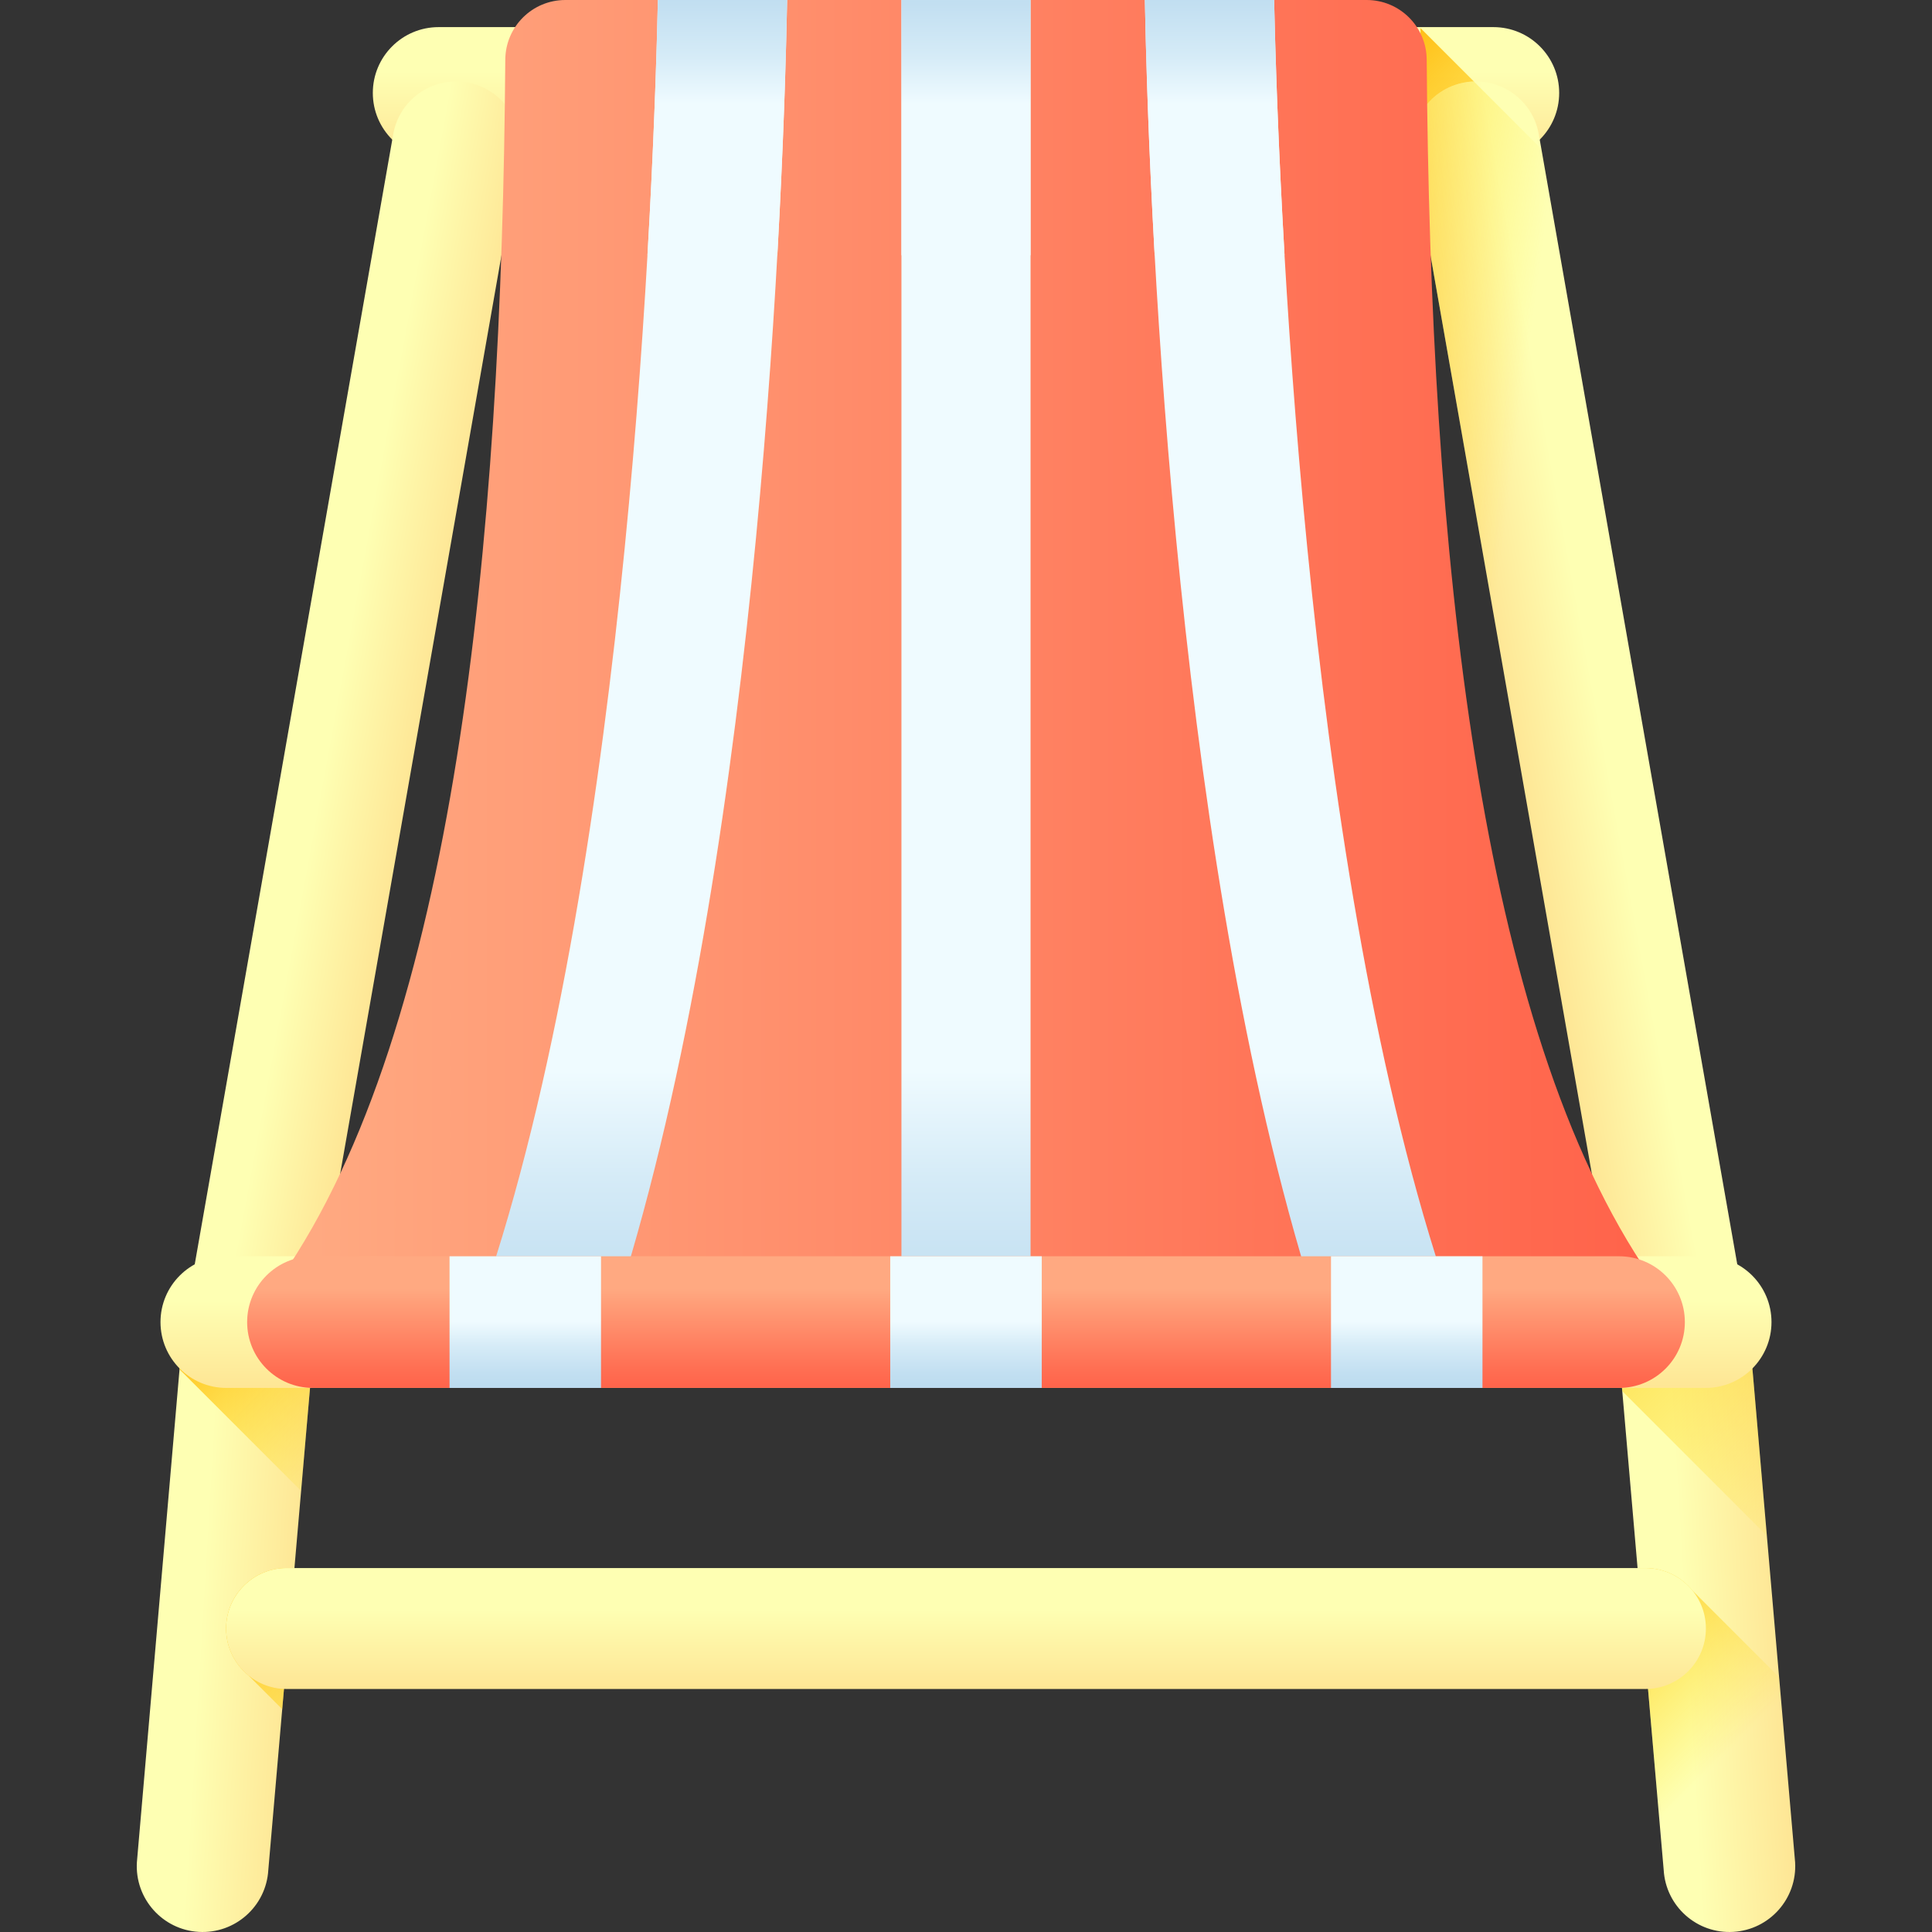 <?xml version="1.0" encoding="iso-8859-1"?>
<!-- Generator: Adobe Illustrator 19.0.0, SVG Export Plug-In . SVG Version: 6.00 Build 0)  -->
<svg version="1.1" id="Capa_1" xmlns="http://www.w3.org/2000/svg" xmlns:xlink="http://www.w3.org/1999/xlink" x="0px" y="0px"
	 viewBox="0 0 512 512" style="enable-background:new 0 0 512 512;" xml:space="preserve">
<rect x="0" y="0" width="512" height="512" fill="#333333" stroke="none"/>
<linearGradient id="SVGID_1_" gradientUnits="userSpaceOnUse" x1="254.809" y1="495.548" x2="254.809" y2="450.543" gradientTransform="matrix(1.004 0 0 -1.004 0.192 516.561)">
	<stop  offset="0" style="stop-color:#FEFFB3"/>
	<stop  offset="1" style="stop-color:#FFCD77"/>
</linearGradient>
<path style="fill:url(#SVGID_1_);" d="M395.755,42.073h-279.51c-9.634,0-17.444-7.81-17.444-17.444l0,0
	c0-9.634,7.81-17.444,17.444-17.444h279.51c9.634,0,17.444,7.81,17.444,17.444l0,0C413.199,34.264,405.389,42.073,395.755,42.073z"
	/>
<linearGradient id="SVGID_2_" gradientUnits="userSpaceOnUse" x1="87.219" y1="321.782" x2="133.309" y2="313.312" gradientTransform="matrix(1.004 0 0 -1.004 0.192 516.561)">
	<stop  offset="0" style="stop-color:#FEFFB3"/>
	<stop  offset="1" style="stop-color:#FFCD77"/>
</linearGradient>
<path style="fill:url(#SVGID_2_);" d="M137.485,41.549L82.662,353.69c-1.689,9.183-10.501,15.258-19.683,13.57l0,0
	c-9.183-1.689-15.258-10.501-13.57-19.683l54.823-312.14c1.689-9.183,10.501-15.258,19.683-13.57l0,0
	C133.098,23.555,139.174,32.367,137.485,41.549z"/>
<linearGradient id="SVGID_3_" gradientUnits="userSpaceOnUse" x1="417.508" y1="447.162" x2="358.668" y2="505.994" gradientTransform="matrix(1.004 0 0 -1.004 0.192 516.561)">
	<stop  offset="0" style="stop-color:#FFE000;stop-opacity:0"/>
	<stop  offset="1" style="stop-color:#FFAF00"/>
</linearGradient>
<path style="fill:url(#SVGID_3_);" d="M376.441,42.073h19.313c4.277,0,8.19-1.545,11.224-4.1L376.441,7.436V42.073z"/>
<linearGradient id="SVGID_4_" gradientUnits="userSpaceOnUse" x1="422.399" y1="321.782" x2="376.309" y2="313.312" gradientTransform="matrix(1.004 0 0 -1.004 0.192 516.561)">
	<stop  offset="0" style="stop-color:#FEFFB3"/>
	<stop  offset="1" style="stop-color:#FFCD77"/>
</linearGradient>
<path style="fill:url(#SVGID_4_);" d="M374.515,41.549l54.823,312.14c1.689,9.183,10.501,15.258,19.683,13.57l0,0
	c9.183-1.689,15.258-10.501,13.57-19.683l-54.823-312.14c-1.689-9.183-10.501-15.258-19.683-13.57l0,0
	C378.902,23.555,372.826,32.367,374.515,41.549z"/>
<linearGradient id="SVGID_5_" gradientUnits="userSpaceOnUse" x1="390.12" y1="324.2" x2="302.42" y2="336.02" gradientTransform="matrix(1.004 0 0 -1.004 0.192 516.561)">
	<stop  offset="0" style="stop-color:#FFE000;stop-opacity:0"/>
	<stop  offset="1" style="stop-color:#FFAF00"/>
</linearGradient>
<path style="fill:url(#SVGID_5_);" d="M462.591,347.577L408.476,39.471L390.62,21.614c-0.839,0.027-1.685,0.095-2.536,0.252l0,0
	c-5.115,0.941-9.261,4.095-11.643,8.289v22.36l52.898,301.172c0.316,1.722,0.883,3.334,1.656,4.807
	c2.834,5.399,8.437,8.918,14.614,9.041c1.123,0.022,2.265-0.067,3.413-0.278c3.443-0.633,6.45-2.268,8.774-4.549
	c0.774-0.76,1.474-1.592,2.087-2.483s1.142-1.839,1.578-2.834c0.435-0.995,0.776-2.034,1.014-3.106
	C462.949,352.145,463.013,349.872,462.591,347.577z"/>
<linearGradient id="SVGID_6_" gradientUnits="userSpaceOnUse" x1="53.259" y1="92.945" x2="103.159" y2="89.985" gradientTransform="matrix(1.004 0 0 -1.004 0.192 516.561)">
	<stop  offset="0" style="stop-color:#FEFFB3"/>
	<stop  offset="1" style="stop-color:#FFCD77"/>
</linearGradient>
<path style="fill:url(#SVGID_6_);" d="M83.378,353.711L71.103,495.588c-0.57,9.617-8.828,16.951-18.445,16.381l0,0
	c-9.617-0.57-16.951-8.828-16.381-18.445l12.275-141.877c0.57-9.617,8.828-16.951,18.445-16.381l0,0
	C76.613,335.835,83.947,344.093,83.378,353.711z"/>
<linearGradient id="SVGID_7_" gradientUnits="userSpaceOnUse" x1="97.889" y1="128.903" x2="50.397" y2="176.403" gradientTransform="matrix(1.004 0 0 -1.004 0.192 516.561)">
	<stop  offset="0" style="stop-color:#FFE000;stop-opacity:0"/>
	<stop  offset="1" style="stop-color:#FFAF00"/>
</linearGradient>
<path style="fill:url(#SVGID_7_);" d="M66.997,335.266c-9.617-0.57-17.876,6.763-18.445,16.381l-0.973,11.251l32.218,32.218
	l3.582-41.405C83.947,344.093,76.613,335.835,66.997,335.266z"/>
<linearGradient id="SVGID_8_" gradientUnits="userSpaceOnUse" x1="444.078" y1="92.216" x2="493.968" y2="95.176" gradientTransform="matrix(1.004 0 0 -1.004 0.192 516.561)">
	<stop  offset="0" style="stop-color:#FEFFB3"/>
	<stop  offset="1" style="stop-color:#FFCD77"/>
</linearGradient>
<path style="fill:url(#SVGID_8_);" d="M475.723,493.524l-12.275-141.877c-0.57-9.617-8.828-16.951-18.445-16.381l0,0
	c-9.617,0.57-16.951,8.828-16.381,18.445l12.275,141.877c0.57,9.617,8.828,16.951,18.445,16.381l0,0
	C468.96,511.399,476.294,503.14,475.723,493.524z"/>
<linearGradient id="SVGID_9_" gradientUnits="userSpaceOnUse" x1="487.85" y1="115.785" x2="384.51" y2="219.135" gradientTransform="matrix(1.004 0 0 -1.004 0.192 516.561)">
	<stop  offset="0" style="stop-color:#FFE000;stop-opacity:0"/>
	<stop  offset="1" style="stop-color:#FFAF00"/>
</linearGradient>
<path style="fill:url(#SVGID_9_);" d="M468.237,406.989l-4.788-55.342c-0.57-9.617-8.828-16.951-18.445-16.381
	c-9.617,0.57-16.951,8.828-16.381,18.445l1.294,14.957L468.237,406.989z"/>
<linearGradient id="SVGID_10_" gradientUnits="userSpaceOnUse" x1="254.808" y1="171.083" x2="254.808" y2="126.073" gradientTransform="matrix(1.004 0 0 -1.004 0.192 516.561)">
	<stop  offset="0" style="stop-color:#FEFFB3"/>
	<stop  offset="1" style="stop-color:#FFCD77"/>
</linearGradient>
<path style="fill:url(#SVGID_10_);" d="M452.023,367.812H59.977c-9.634,0-17.444-7.81-17.444-17.444l0,0
	c0-9.634,7.81-17.444,17.444-17.444h392.044c9.634,0,17.444,7.809,17.444,17.444l0,0
	C469.466,360.002,461.656,367.812,452.023,367.812z"/>
<linearGradient id="SVGID_11_" gradientUnits="userSpaceOnUse" x1="82.429" y1="346.005" x2="474.549" y2="346.005" gradientTransform="matrix(1.004 0 0 -1.004 0.192 516.561)">
	<stop  offset="0" style="stop-color:#FFA981"/>
	<stop  offset="0.64" style="stop-color:#FF7558"/>
	<stop  offset="1" style="stop-color:#FF5C45"/>
</linearGradient>
<path style="fill:url(#SVGID_11_);" d="M378.091,15.799C378.029,7.057,370.933,0,362.191,0H256H149.809
	c-8.742,0-15.838,7.057-15.9,15.799c-0.922,129.467-13.605,256.548-59.334,322.6H256h181.425
	C391.696,272.347,379.012,145.265,378.091,15.799z"/>
<g>
	
		<linearGradient id="SVGID_12_" gradientUnits="userSpaceOnUse" x1="168.314" y1="231.753" x2="168.314" y2="111.773" gradientTransform="matrix(1.004 0 0 -1.004 0.192 516.561)">
		<stop  offset="0" style="stop-color:#EFFBFF"/>
		<stop  offset="0.235" style="stop-color:#D5EBF7"/>
		<stop  offset="0.487" style="stop-color:#C2DFF1"/>
		<stop  offset="0.742" style="stop-color:#B6D7ED"/>
		<stop  offset="1" style="stop-color:#B2D5EC"/>
	</linearGradient>
	<path style="fill:url(#SVGID_12_);" d="M129.729,338.403h35.831c36.297-119.552,42.114-289.811,43.044-338.399h-34.257
		C173.265,49.29,166.833,225.38,129.729,338.403z"/>
	
		<linearGradient id="SVGID_13_" gradientUnits="userSpaceOnUse" x1="341.298" y1="231.753" x2="341.298" y2="111.773" gradientTransform="matrix(1.004 0 0 -1.004 0.192 516.561)">
		<stop  offset="0" style="stop-color:#EFFBFF"/>
		<stop  offset="0.235" style="stop-color:#D5EBF7"/>
		<stop  offset="0.487" style="stop-color:#C2DFF1"/>
		<stop  offset="0.742" style="stop-color:#B6D7ED"/>
		<stop  offset="1" style="stop-color:#B2D5EC"/>
	</linearGradient>
	<path style="fill:url(#SVGID_13_);" d="M337.654,0.004h-34.257c0.931,48.587,6.747,218.847,43.044,338.399h35.818
		C345.181,225.393,338.735,49.275,337.654,0.004z"/>
	
		<linearGradient id="SVGID_14_" gradientUnits="userSpaceOnUse" x1="254.809" y1="231.753" x2="254.809" y2="111.773" gradientTransform="matrix(1.004 0 0 -1.004 0.192 516.561)">
		<stop  offset="0" style="stop-color:#EFFBFF"/>
		<stop  offset="0.235" style="stop-color:#D5EBF7"/>
		<stop  offset="0.487" style="stop-color:#C2DFF1"/>
		<stop  offset="0.742" style="stop-color:#B6D7ED"/>
		<stop  offset="1" style="stop-color:#B2D5EC"/>
	</linearGradient>
	<rect x="238.893" y="0.004" style="fill:url(#SVGID_14_);" width="34.214" height="338.402"/>
</g>
<linearGradient id="SVGID_15_" gradientUnits="userSpaceOnUse" x1="254.809" y1="174.333" x2="254.809" y2="144.743" gradientTransform="matrix(1.004 0 0 -1.004 0.192 516.561)">
	<stop  offset="0" style="stop-color:#FFA981"/>
	<stop  offset="0.117" style="stop-color:#FF9F79"/>
	<stop  offset="0.707" style="stop-color:#FF6F53"/>
	<stop  offset="1" style="stop-color:#FF5C45"/>
</linearGradient>
<path style="fill:url(#SVGID_15_);" d="M429.061,367.812H82.939c-9.634,0-17.443-7.81-17.443-17.444l0,0
	c0-9.634,7.81-17.444,17.443-17.444H429.06c9.634,0,17.444,7.809,17.444,17.444l0,0
	C446.504,360.002,438.695,367.812,429.061,367.812z"/>
<g>
	
		<linearGradient id="SVGID_16_" gradientUnits="userSpaceOnUse" x1="189.158" y1="487.141" x2="189.158" y2="541.14" gradientTransform="matrix(1.004 0 0 -1.004 0.192 516.561)">
		<stop  offset="0" style="stop-color:#EFFBFF"/>
		<stop  offset="0.235" style="stop-color:#D5EBF7"/>
		<stop  offset="0.487" style="stop-color:#C2DFF1"/>
		<stop  offset="0.742" style="stop-color:#B6D7ED"/>
		<stop  offset="1" style="stop-color:#B2D5EC"/>
	</linearGradient>
	<path style="fill:url(#SVGID_16_);" d="M174.346,0.004h34.257c-0.26,13.919-0.931,37.816-2.6,67.652h-34.421
		C173.306,37.875,174.032,13.896,174.346,0.004z"/>
	
		<linearGradient id="SVGID_17_" gradientUnits="userSpaceOnUse" x1="254.809" y1="487.141" x2="254.809" y2="541.14" gradientTransform="matrix(1.004 0 0 -1.004 0.192 516.561)">
		<stop  offset="0" style="stop-color:#EFFBFF"/>
		<stop  offset="0.235" style="stop-color:#D5EBF7"/>
		<stop  offset="0.487" style="stop-color:#C2DFF1"/>
		<stop  offset="0.742" style="stop-color:#B6D7ED"/>
		<stop  offset="1" style="stop-color:#B2D5EC"/>
	</linearGradient>
	<rect x="238.893" y="0.004" style="fill:url(#SVGID_17_);" width="34.214" height="67.654"/>
	
		<linearGradient id="SVGID_18_" gradientUnits="userSpaceOnUse" x1="320.459" y1="487.141" x2="320.459" y2="541.14" gradientTransform="matrix(1.004 0 0 -1.004 0.192 516.561)">
		<stop  offset="0" style="stop-color:#EFFBFF"/>
		<stop  offset="0.235" style="stop-color:#D5EBF7"/>
		<stop  offset="0.487" style="stop-color:#C2DFF1"/>
		<stop  offset="0.742" style="stop-color:#B6D7ED"/>
		<stop  offset="1" style="stop-color:#B2D5EC"/>
	</linearGradient>
	<path style="fill:url(#SVGID_18_);" d="M340.419,67.657h-34.421c-1.669-29.837-2.34-53.733-2.6-67.652h34.257
		C337.968,13.896,338.694,37.861,340.419,67.657z"/>
</g>
<g>
	
		<linearGradient id="SVGID_19_" gradientUnits="userSpaceOnUse" x1="254.808" y1="165.633" x2="254.808" y2="137.673" gradientTransform="matrix(1.004 0 0 -1.004 0.192 516.561)">
		<stop  offset="0" style="stop-color:#EFFBFF"/>
		<stop  offset="0.235" style="stop-color:#D5EBF7"/>
		<stop  offset="0.487" style="stop-color:#C2DFF1"/>
		<stop  offset="0.742" style="stop-color:#B6D7ED"/>
		<stop  offset="1" style="stop-color:#B2D5EC"/>
	</linearGradient>
	<rect x="235.922" y="332.931" style="fill:url(#SVGID_19_);" width="40.156" height="34.887"/>
	
		<linearGradient id="SVGID_20_" gradientUnits="userSpaceOnUse" x1="138.472" y1="165.633" x2="138.472" y2="137.673" gradientTransform="matrix(1.004 0 0 -1.004 0.192 516.561)">
		<stop  offset="0" style="stop-color:#EFFBFF"/>
		<stop  offset="0.235" style="stop-color:#D5EBF7"/>
		<stop  offset="0.487" style="stop-color:#C2DFF1"/>
		<stop  offset="0.742" style="stop-color:#B6D7ED"/>
		<stop  offset="1" style="stop-color:#B2D5EC"/>
	</linearGradient>
	<rect x="119.135" y="332.931" style="fill:url(#SVGID_20_);" width="40.143" height="34.887"/>
	
		<linearGradient id="SVGID_21_" gradientUnits="userSpaceOnUse" x1="371.152" y1="165.633" x2="371.152" y2="137.673" gradientTransform="matrix(1.004 0 0 -1.004 0.192 516.561)">
		<stop  offset="0" style="stop-color:#EFFBFF"/>
		<stop  offset="0.235" style="stop-color:#D5EBF7"/>
		<stop  offset="0.487" style="stop-color:#C2DFF1"/>
		<stop  offset="0.742" style="stop-color:#B6D7ED"/>
		<stop  offset="1" style="stop-color:#B2D5EC"/>
	</linearGradient>
	<rect x="352.728" y="332.931" style="fill:url(#SVGID_21_);" width="40.143" height="34.887"/>
</g>
<linearGradient id="SVGID_22_" gradientUnits="userSpaceOnUse" x1="103.86" y1="53.985" x2="56.28" y2="101.565" gradientTransform="matrix(1.004 0 0 -1.004 0.192 516.561)">
	<stop  offset="0" style="stop-color:#FFE000;stop-opacity:0"/>
	<stop  offset="1" style="stop-color:#FFAF00"/>
</linearGradient>
<path style="fill:url(#SVGID_22_);" d="M78.027,415.551h-2.084c-8.85,0-16.023,7.174-16.023,16.024c0,5.017,2.309,9.492,5.919,12.43
	l8.952,8.953L78.027,415.551z"/>
<linearGradient id="SVGID_23_" gradientUnits="userSpaceOnUse" x1="450.702" y1="46.826" x2="404.172" y2="93.356" gradientTransform="matrix(1.004 0 0 -1.004 0.192 516.561)">
	<stop  offset="0" style="stop-color:#FFE000;stop-opacity:0"/>
	<stop  offset="1" style="stop-color:#FFAF00"/>
</linearGradient>
<path style="fill:url(#SVGID_23_);" d="M433.973,415.551l6.924,80.037c0.57,9.617,8.828,16.951,18.445,16.381
	c9.617-0.57,16.951-8.828,16.381-18.445l-4.245-49.062l-22.992-22.992c-2.937-3.61-7.413-5.919-12.43-5.919H433.973z"/>
<linearGradient id="SVGID_24_" gradientUnits="userSpaceOnUse" x1="254.809" y1="89.743" x2="254.809" y2="48.393" gradientTransform="matrix(1.004 0 0 -1.004 0.192 516.561)">
	<stop  offset="0" style="stop-color:#FEFFB3"/>
	<stop  offset="1" style="stop-color:#FFCD77"/>
</linearGradient>
<path style="fill:url(#SVGID_24_);" d="M436.057,447.597H75.943c-8.85,0-16.023-7.174-16.023-16.023l0,0
	c0-8.85,7.174-16.024,16.023-16.024h360.115c8.85,0,16.023,7.174,16.023,16.024l0,0C452.08,440.424,444.907,447.597,436.057,447.597
	z"/>
<g>
</g>
<g>
</g>
<g>
</g>
<g>
</g>
<g>
</g>
<g>
</g>
<g>
</g>
<g>
</g>
<g>
</g>
<g>
</g>
<g>
</g>
<g>
</g>
<g>
</g>
<g>
</g>
<g>
</g>
</svg>
